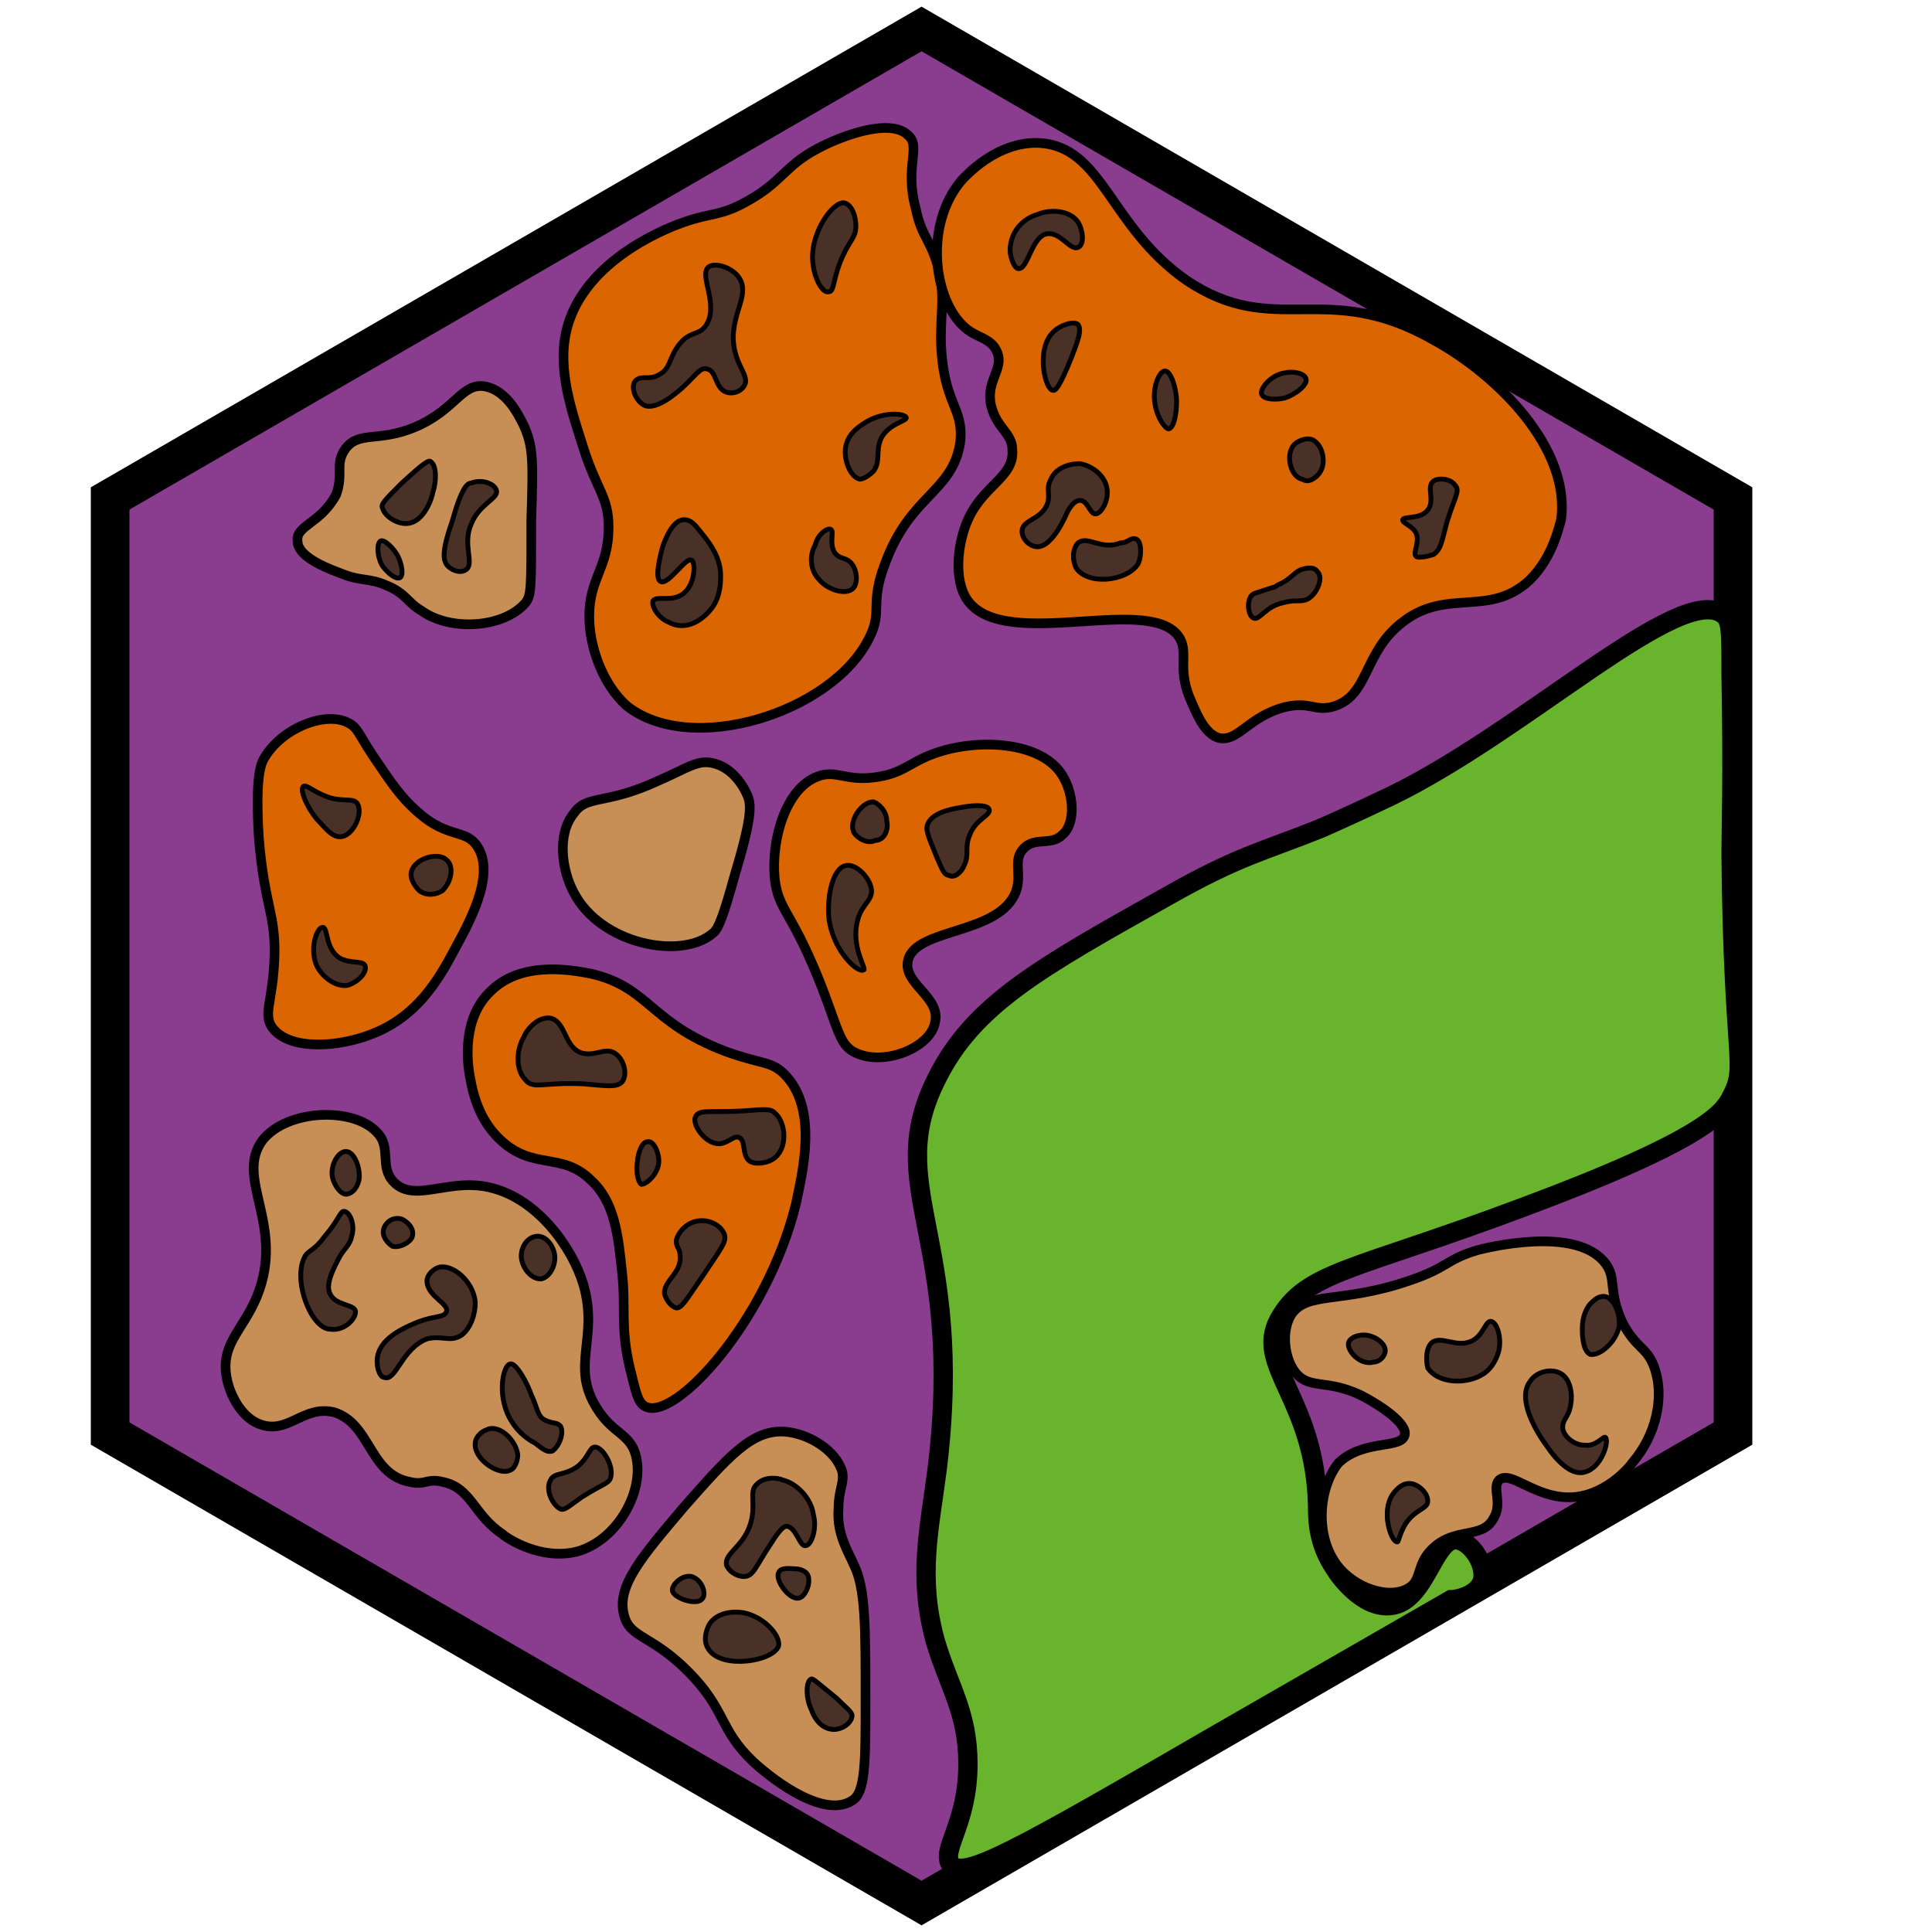 <?xml version="1.0" encoding="utf-8"?><!-- Generator: Adobe Illustrator 26.0.3, SVG Export Plug-In . SVG Version: 6.00 Build 0)  --><svg version="1.1" id="Ebene_2_00000008854137008483476280000003303031621812150931_"	 xmlns="http://www.w3.org/2000/svg" xmlns:xlink="http://www.w3.org/1999/xlink" x="0px" y="0px" viewBox="0 0 100 100"	 style="enable-background:new 0 0 100 100;" xml:space="preserve"><style type="text/css">	.st0{fill:#8A3C8F;stroke:#000000;stroke-width:2;stroke-miterlimit:10;}	.st1{fill:#69B42D;stroke:#000000;stroke-miterlimit:10;}	.st2{fill:#C78F55;stroke:#000000;stroke-width:0.5;stroke-miterlimit:10;}	.st3{fill:#DB6500;stroke:#000000;stroke-width:0.5;stroke-miterlimit:10;}	.st4{fill:#DB6500;stroke:#000000;stroke-width:0.5;stroke-miterlimit:10;}	.st5{fill:#493127;stroke:#000000;stroke-width:0.25;stroke-miterlimit:10;}	.st6{fill:#493127;stroke:#000000;stroke-width:0.25;stroke-miterlimit:10;}	.st7{fill:#493127;stroke:#000000;stroke-width:0.25;stroke-miterlimit:10;}	.st8{fill:#493127;stroke:#000000;stroke-width:0.25;stroke-miterlimit:10;}	.st9{fill:#493127;stroke:#000000;stroke-width:0.25;stroke-miterlimit:10;}</style><polygon class="st0" points="89.7,25.8 47.7,1.5 5.7,25.8 5.7,74.2 47.7,98.5 89.7,74.2 "/><path class="st1" d="M50.1,91.3c0-2.7-1-4-1.7-6.4c-0.9-3.3-0.3-5.7,0.1-8.8c1.5-12.1-2.9-14.6,0-20.3c1.9-3.8,5.3-5.7,11.9-9.4	c3.7-2.1,4.9-2.3,7.9-3.5c0,0,1.4-0.6,3.7-1.7c7-3.4,15-11.1,17.2-9.4c0.4,0.3,0.4,0.8,0.4,3.1c0.1,5.4,0,8,0,9.3	c0.1,10.9,0.9,10.9,0,12.6c-0.4,0.8-1.4,2.2-10.8,5.7c-8.8,3.3-11.2,3.3-12.6,5.8c-1.3,2.4,1.9,4.1,2,9.7c0,0.6,0,1.9,0.9,3.2	c0.1,0.2,1.4,2.1,2.9,1.9c1.8-0.2,2.2-3.5,3.4-3.4c0.8,0.1,1.6,1.4,1.3,2.2c-0.3,0.7-1.3,0.9-1.6,0.9c0,0-4,2.3-12,6.9	c-10.7,6.2-13.2,7.6-13.9,6.8C48.7,95.7,50.1,94.4,50.1,91.3z"/><path class="st2" d="M69.2,81c0.9,1.2,2.7,1.8,3.7,1.2c0.7-0.4,0.4-1.2,1.2-2c1.2-1.2,2.6-0.5,3.2-1.6c0.5-0.8-0.1-1.6,0.3-2	c0.6-0.5,1.8,0.9,3.6,0.9c1.8,0,3.1-1.5,3.3-1.8c1.2-1.4,1.7-3.4,1.1-5c-0.4-1-0.9-0.9-1.6-2.2c-0.8-1.7-0.3-2.3-0.9-3.1	c-1.5-2-6.2-0.8-6.6-0.7c-1.7,0.5-1.5,0.9-3.6,1.6c-3.5,1.2-5.3,0.5-6.1,1.8c-0.5,0.9-0.3,2.3,0.3,3c0.7,0.8,1.6,0.3,3.3,1.1	c1,0.5,2.5,1.5,2.3,2.1c-0.2,0.7-2.1,0.2-3.4,1.4C68.3,76.9,68,79.4,69.2,81z"/><path class="st2" d="M39,91.2c-1.8-1.7-1.4-2.7-3.4-4.7c-1.9-1.9-3-1.7-3.3-2.9c-0.4-1.5,0.9-3,3.1-5.6c2.3-2.6,3.5-4,5.2-3.9	c1.3,0.1,2.7,1,3,2.1c0.1,0.6-0.2,0.9-0.2,1.9c-0.1,1.3,0.5,2.2,0.8,2.9c0.6,1.2,0.6,3.2,0.6,7c0,3.2,0,4.8-0.7,5.2	C42.7,94.1,40.2,92.3,39,91.2z"/><path class="st2" d="M22.9,76.7c-0.8-0.2-0.9,0.2-1.7,0c-2.1-0.4-2-3-3.9-3.6c-1.6-0.4-2.4,1.2-3.9,0.6c-1-0.4-1.6-1.7-1.7-2.6	c-0.2-1.6,0.9-2.3,1.6-4c1.5-3.7-1.2-6.1,0.3-8.1c1.3-1.6,4.7-1.7,5.9-0.4c0.8,0.8,0.1,1.8,0.9,2.6c1.1,1.1,2.9-0.3,5.1,0.3	c2.3,0.6,4.1,3,4.7,5c0.8,2.8-0.7,4.2,0.7,6.4c0.8,1.3,1.7,1.3,2,2.4c0.5,1.8-0.9,4.4-3,5c-1.9,0.5-3.7-0.7-3.9-0.9	C24.5,78.4,24.4,77,22.9,76.7z"/><path class="st3" d="M41.2,62.3c0.3-1.5,1.2-4.9-0.6-6.7c-0.7-0.7-1.2-0.5-3.1-1.2c-3.9-1.5-3.9-3.3-6.9-4c-0.6-0.1-3.5-0.8-5.2,0.9	c-1.5,1.4-1.2,3.7-1.1,4.3c0.1,0.5,0.3,2.2,1.6,3.4c1.7,1.6,3.2,0.6,4.7,2.1c1.2,1.1,1.4,2.8,1.6,4.8c0.2,1.7-0.1,2.8,0.4,4.9	c0.3,1.2,0.4,1.8,0.8,2C34.9,73.6,39.7,68.4,41.2,62.3z"/><path class="st4" d="M14.2,49.7c0.1-2.4-0.5-2.7-0.8-6.3c-0.2-3.2,0.1-3.9,0.3-4.2c0.9-1.5,3.1-2.4,4.3-1.8c0.6,0.3,0.5,0.6,1.7,2.3	c0.8,1.2,1.3,1.8,2,2.4c1.5,1.3,2.4,0.8,3,1.7c1,1.5-0.5,4.1-1.2,5.4c-0.8,1.5-1.9,3.4-4.2,4.3c-1.7,0.7-4.3,0.9-5.2-0.3	C13.6,52.5,14.1,51.9,14.2,49.7z"/><path class="st2" d="M36.9,48.3c0.3-0.2,0.6-1.1,1.1-2.9c0.9-3,0.9-3.7,0.7-4.2c-0.3-0.7-0.9-1.5-1.8-1.7c-0.8-0.2-1.4,0.3-2.8,0.9	c-2.8,1.3-3.7,0.7-4.4,1.7c-0.9,1.1-0.6,3,0,4.1C31.1,48.9,35.3,49.7,36.9,48.3z"/><path class="st4" d="M48.4,52.9c0.3-1.3-1.7-2-1.4-3.2c0.4-1.7,4.8-1.3,5.6-3.6c0.3-0.9-0.2-1.6,0.4-2.2c0.6-0.6,1.4-0.1,2-0.7	c0.7-0.6,0.6-2.2-0.1-3.2c-1.2-1.7-4.6-1.8-6.8-0.9c-1,0.4-1.4,0.9-2.6,1.1c-1.7,0.3-2.2-0.4-3.2,0c-1.6,0.6-2.4,3.2-2.2,5.3	c0.2,1.6,0.8,1.6,2.2,5c1.1,2.7,1.1,3.6,2,4C45.8,55.2,48.2,54.2,48.4,52.9z"/><path class="st2" d="M17.9,23.2c0.7-0.9,1.7-0.3,3.6-1.1c2.1-0.9,2.4-2.3,3.6-2.1c1.1,0.2,1.7,1.4,2,2c0.5,1.1,0.5,1.8,0.4,4.9	c0,3.6,0,3.9-0.3,4.3c-1.1,1.3-3.9,1.5-5.4,0.4c-0.7-0.4-0.8-0.9-1.8-1.3c-0.9-0.4-1.3-0.2-2.3-0.6c-0.5-0.2-2.3-0.8-2.3-1.7	c-0.1-0.8,1.2-0.9,2-2.4C17.8,24.5,17.3,24,17.9,23.2z"/><path class="st4" d="M45,33c0.7-1.4,0-1.7,0.8-3.8c1.3-3.6,3.5-3.7,3.9-6.3c0.2-1.9-0.9-1.9-1-5.3c0-1.6,0.2-2.2-0.1-3.6	c-0.4-1.6-0.9-1.7-1.2-3.2C46.8,8.6,47.7,7.6,47,7c-0.9-0.9-3.4,0-4.7,0.7c-1.7,0.9-1.8,1.7-3.6,2.7c-1.4,0.8-1.9,0.6-3.3,1.1	c-0.6,0.2-4.7,1.7-5.9,5c-0.8,2.2,0,4.5,0.7,6.7c0.7,2.2,1.3,2.5,1.3,4.1c0,2.1-1,2.6-1,4.6c0,1.6,0.7,3.5,1.9,4.6	C35.7,39.2,43.1,36.9,45,33z"/><path class="st3" d="M61.1,33.1c0.4,0.8-0.2,1.6,0.6,3.3c0.3,0.7,0.7,1.6,1.4,1.8c1,0.2,1.5-1.1,3.4-1.6c1.3-0.3,1.5,0.2,2.4,0	c2-0.5,1.6-2.8,3.7-4.4c2.3-1.8,4.5-0.2,6.6-2.2c1.2-1.2,1.5-2.8,1.6-3.1c0.5-3.7-3.3-7.5-6.6-9.3c-5.6-3.2-8.2,0-12.8-3.1	c-4-2.8-4.3-6.9-7.6-7.1c-2.2-0.1-3.8,1.7-4,1.9c-2,2.3-1.5,6.3,0.2,7.7c0.6,0.5,1.3,0.5,1.6,1.2c0.4,0.9-0.6,1.5-0.3,2.8	c0.3,1.2,1.1,1.4,1.1,2.3c0.1,1.4-1.5,1.8-2.3,3.6c-0.5,1.1-0.8,3.1,0,4.2C52.1,33.8,59.8,30.6,61.1,33.1z"/><path class="st5" d="M15.8,65c0.2-0.3,0.5-0.3,1-1c0.7-0.8,0.8-1.3,1-1.3c0.3,0,0.6,0.7,0.4,1.3c-0.1,0.5-0.4,0.6-0.7,1.2	c-0.2,0.4-0.7,1.3-0.4,1.8c0.3,0.6,1.3,0.5,1.3,0.9c0,0.4-0.6,1-1.3,0.9C16.1,68.8,15.1,66.2,15.8,65z"/><path class="st5" d="M22.1,69.3c0.8-0.2,1.2,0.2,1.8-0.2c0.5-0.4,0.7-1.1,0.7-1.7c-0.1-1.1-1.2-2-1.9-1.8c-0.3,0.1-0.6,0.4-0.6,0.7	c0,0.8,1.2,1.2,1,1.6c-0.1,0.3-0.6,0.2-1.4,0.5c-0.5,0.2-1.8,0.7-2.1,1.6c-0.2,0.5,0,1.3,0.3,1.3C20.5,71.5,20.8,69.8,22.1,69.3z"/><path class="st5" d="M26.8,75.3c0,0.2-0.1,0.7-0.4,0.8c-0.6,0.3-1.9-0.6-1.8-1.4c0-0.3,0.3-0.6,0.6-0.7	C25.8,73.7,26.7,74.5,26.8,75.3z"/><path class="st5" d="M29,73.8c-0.2-0.2-0.4-0.1-0.8-0.3c-0.4-0.2-0.4-0.7-0.7-1.3c-0.2-0.6-0.8-1.7-1.1-1.6c-0.4,0.1-0.7,1.8,0.1,3	c0.3,0.5,0.8,0.9,1.2,1.1c0.4,0.3,0.6,0.5,0.9,0.4C29,74.8,29.2,74.1,29,73.8z"/><path class="st5" d="M29,78.1c0.2,0.1,0.4-0.1,1.1-0.6c1.1-0.7,1.4-0.7,1.5-1c0.2-0.6-0.4-1.6-0.8-1.6c-0.3,0-0.3,0.5-0.9,1	c-0.7,0.5-1.2,0.3-1.4,0.7C28.2,77.1,28.6,77.9,29,78.1z"/><path class="st5" d="M18.6,60.9c0-0.6-0.3-1.3-0.7-1.3s-0.8,0.7-0.7,1.3c0.1,0.5,0.5,1,0.8,0.9C18.4,61.7,18.6,61.2,18.6,60.9z"/><path class="st5" d="M21.3,64.1c0.2-0.4-0.1-0.8-0.5-1c-0.3-0.1-0.7,0-0.9,0.4c-0.2,0.4,0.1,0.8,0.4,1	C20.6,64.6,21.1,64.4,21.3,64.1z"/><path class="st5" d="M28.7,64.9c-0.1-0.5-0.5-1-1-0.9c-0.5,0.1-0.8,0.7-0.7,1.2c0.1,0.5,0.5,1,1,1C28.5,66.1,28.8,65.4,28.7,64.9z"	/><path class="st6" d="M36.2,66.3c1.2-1.8,1.4-2,1.3-2.4c-0.2-0.5-0.8-0.8-1.4-0.7c-0.6,0.1-1,0.6-1.1,1c0,0.4,0.2,0.4,0.2,0.8	c0.1,0.9-0.9,1.3-0.8,2c0.1,0.3,0.3,0.6,0.6,0.7C35.3,67.7,35.5,67.3,36.2,66.3z"/><path class="st6" d="M34.1,60.1c0-0.5-0.3-1.1-0.6-1c-0.3,0-0.5,0.7-0.5,1c-0.1,0.4,0,1.1,0.2,1.2C33.5,61.3,34.1,60.7,34.1,60.1z"	/><path class="st6" d="M32.2,56c0.3-0.4,0.1-1.2-0.4-1.5c-0.5-0.3-1,0.2-1.7,0c-0.9-0.3-0.8-1.6-1.6-1.8c-0.6-0.1-1.2,0.5-1.4,1	c-0.4,0.7-0.4,1.7,0.1,2.2c0.4,0.5,0.9,0.1,3,0.2C31.4,56.2,31.9,56.3,32.2,56z"/><path class="st6" d="M38.5,57.5c1.2-0.1,1.4-0.1,1.6,0.1c0.6,0.5,0.7,1.9-0.1,2.4c-0.3,0.2-0.9,0.3-1.2,0.1c-0.4-0.3-0.2-1-0.5-1.2	c-0.3-0.2-0.6,0.3-1.1,0.3c-0.7,0-1.4-1-1.2-1.4C36.2,57.4,36.7,57.6,38.5,57.5z"/><path class="st7" d="M18.9,50c-0.1-0.3-0.7-0.1-1.3-0.4c-0.8-0.5-0.6-1.6-0.9-1.6s-0.7,1.1-0.3,2c0.3,0.6,1,1.1,1.6,1	C18.6,50.8,19,50.3,18.9,50z"/><path class="st7" d="M23.1,44.5c-0.4-0.4-1.6-0.1-1.8,0.6c-0.1,0.3,0.1,0.7,0.4,1c0.4,0.3,0.9,0.2,1.2,0	C23.4,45.6,23.5,44.8,23.1,44.5z"/><path class="st7" d="M18.5,41.6c-0.2-0.3-0.6-0.1-1.4-0.3c-0.9-0.3-1.2-0.7-1.4-0.6c-0.2,0.2,0.2,1.1,0.7,1.7c0.4,0.4,0.8,1,1.3,0.9	C18.3,43.2,18.8,42.1,18.5,41.6z"/><path class="st8" d="M20.7,29.9c0.2-0.1,0.1-0.7-0.1-1.1c-0.2-0.4-0.7-0.9-0.9-0.8c-0.2,0.1-0.2,0.8,0.1,1.3	C20.1,29.7,20.5,30,20.7,29.9z"/><path class="st8" d="M22.4,25.5c0.2-0.6,0.2-1.4-0.1-1.6c-0.1-0.1-0.3,0-1.5,1.1c-0.9,0.9-1.1,1.1-1,1.3c0.1,0.4,0.7,0.8,1.2,0.8	C22,27.1,22.4,25.6,22.4,25.5z"/><path class="st8" d="M24.4,25c0.5-0.2,1.2,0,1.3,0.4c0.1,0.4-0.9,0.7-1.3,1.7c-0.5,1.1,0.2,2.1-0.3,2.4c-0.3,0.2-0.8,0-1-0.3	c-0.1-0.2-0.3-0.5,0.3-2.2C23.9,25.2,24.2,25,24.4,25z"/><path class="st5" d="M36.9,31.4c0.4-0.6,0.4-1.3,0.4-1.6c0-0.9-0.5-1.6-0.9-2.1c-0.4-0.5-0.6-0.8-1-0.8c-0.6,0-1,1.1-1.1,1.4	c-0.2,0.7-0.4,1.7-0.1,1.8c0.4,0.2,1.3-1.3,1.6-1.1c0.2,0.1,0.2,1.2-0.4,1.7c-0.6,0.5-1.4,0.1-1.6,0.4c-0.1,0.3,0.3,0.9,0.8,1.1	C35.5,32.7,36.4,32.1,36.9,31.4z"/><path class="st5" d="M43,27.4c0.2,0.1-0.1,0.7,0.2,1.2c0.3,0.4,0.6,0.2,0.9,0.6c0.3,0.4,0.3,1.1,0,1.3c-0.4,0.3-1.3,0-1.7-0.5	c-0.5-0.5-0.5-1.3-0.2-1.8C42.3,27.7,42.8,27.3,43,27.4z"/><path class="st5" d="M34.1,19.4c0.6-0.3,0.5-0.8,1-1.5c0.6-0.8,1-0.5,1.4-1c0.8-1.1-0.4-2.7,0.2-3.1c0.3-0.2,1.1,0,1.5,0.5	c0.8,1-0.7,2.2-0.1,4.1c0.2,0.7,0.7,1.2,0.4,1.6c-0.2,0.3-0.6,0.4-0.9,0.3c-0.6-0.2-0.5-1.1-1-1.2c-0.3-0.1-0.5,0.2-1,0.7	c-0.6,0.6-1.6,1.4-2.2,1.2c-0.5-0.2-0.8-1-0.5-1.3C33.2,19.4,33.6,19.7,34.1,19.4z"/><path class="st5" d="M45.2,24.4c0.4-0.5,0.1-1,0.4-1.7c0.4-0.8,1.4-0.9,1.3-1.1c-0.1-0.2-1.1-0.3-2,0.2c-0.3,0.2-0.9,0.5-1.1,1.2	c-0.2,0.7,0.2,1.7,0.7,1.8C44.8,24.8,45.2,24.4,45.2,24.4z"/><path class="st5" d="M43.6,13.3c0.4-0.9,0.7-1,0.7-1.6c0-0.5-0.2-1.1-0.6-1.2c-0.6-0.1-1.9,1.7-1.6,3.3c0.1,0.7,0.5,1.4,0.8,1.3	C43.2,15.1,43.1,14.4,43.6,13.3z"/><path class="st6" d="M54.2,12.1c0.7-0.1,1.2,0.9,1.6,0.7c0.3-0.1,0.3-0.8,0-1.3c-0.4-0.6-1.4-0.7-2.1-0.4c-0.7,0.2-1.3,0.8-1.4,1.6	c-0.1,0.5,0.2,1.2,0.4,1.2C53.2,14,53.4,12.2,54.2,12.1z"/><path class="st6" d="M55.5,18.4c0.3-0.8,0.5-1.3,0.3-1.6c-0.2-0.2-0.9,0-1.3,0.4c-0.9,0.9-0.4,3,0,3C54.7,20.3,55.1,19.4,55.5,18.4z	"/><path class="st6" d="M57.3,25.3c0.1,0.6-0.3,1.3-0.6,1.3s-0.4-0.7-0.8-0.7c-0.4,0-0.7,0.7-0.7,0.7l0,0c0,0-0.7,1.7-1.5,1.7	c-0.4,0-0.8-0.4-0.8-0.8c0-0.6,1-0.6,1.3-1.4c0.2-0.5-0.1-0.8,0.2-1.3c0.2-0.5,0.8-0.8,1.5-0.8C56.5,24.1,57.2,24.6,57.3,25.3z"/><path class="st6" d="M58.8,27.9c0.3,0.1,0.3,0.9,0.1,1.3c-0.6,0.9-2.6,1.1-3.2,0.2c-0.2-0.4-0.2-1,0.1-1.3c0.5-0.4,1.2,0.4,2.2,0	C58.4,28.1,58.5,27.8,58.8,27.9z"/><path class="st6" d="M60.9,20.8c0-0.7-0.3-1.6-0.6-1.6s-0.7,0.9-0.5,1.8c0.1,0.6,0.5,1.2,0.7,1.2C60.8,22.1,60.9,21.3,60.9,20.8z"/><path class="st6" d="M67.6,19.6c-0.1-0.3-0.7-0.4-1.1-0.3c-0.7,0.1-1.3,0.8-1.2,1.1c0.1,0.3,0.8,0.3,1.2,0.2	C67.1,20.4,67.7,19.9,67.6,19.6z"/><path class="st6" d="M68.2,24.6c0.5-0.5,0.3-1.5-0.2-1.8c-0.3-0.2-0.8,0-1,0.2c-0.5,0.5-0.2,1.7,0.4,1.8C67.7,25,68,24.8,68.2,24.6z	"/><path class="st6" d="M68.2,29.6c0.3,0.3,0,1.1-0.5,1.4c-0.4,0.2-0.6,0-1.3,0.2c-0.9,0.2-1.2,0.9-1.5,0.8c-0.3-0.1-0.4-0.9-0.1-1.2	c0.1-0.1,0.2-0.1,1.1-0.4c0.1,0,0.2-0.1,0.2-0.1c0.7-0.3,0.8-0.6,1.2-0.8C67.6,29.4,68,29.3,68.2,29.6z"/><path class="st6" d="M74.2,28.7c0.4-0.3,0.4-0.6,0.7-1.7c0.4-1.3,0.7-1.6,0.4-1.9c-0.2-0.3-0.8-0.4-1.1-0.2c-0.4,0.3,0.1,1-0.3,1.5	c-0.4,0.5-1.2,0.3-1.3,0.5c0,0.2,0.5,0.3,0.7,0.7c0.2,0.5-0.2,1,0,1.2C73.4,28.9,73.9,28.8,74.2,28.7z"/><path class="st5" d="M44.4,47.6c0.2-0.8,0.8-1,0.7-1.6c-0.1-0.6-0.8-1.3-1.3-1.2c-0.7,0.1-1,1.6-0.9,2.7c0.2,1.7,1.5,2.9,1.8,2.7	C44.9,50.2,44,49,44.4,47.6z"/><path class="st5" d="M45.9,42.5c0-0.5-0.4-0.9-0.7-1c-0.6,0-1.3,1-1,1.6c0.2,0.3,0.7,0.6,1.1,0.4C45.8,43.5,46,42.9,45.9,42.5z"/><path class="st5" d="M49.9,44.8c0.3-0.6,0-0.9,0.3-1.6c0.3-0.8,1.1-1,1-1.3c-0.1-0.3-1-0.2-1.5-0.1c-0.6,0.1-1.5,0.3-1.7,0.9	c-0.1,0.3,0.1,0.7,0.5,1.7c0.3,0.7,0.4,0.9,0.6,0.9C49.4,45.5,49.8,45.1,49.9,44.8z"/><path class="st8" d="M44.1,88.8c0-0.2-0.3-0.4-0.8-0.9c-1.1-0.9-1.2-1-1.3-1c-0.3,0.1-0.3,1,0,1.6c0.1,0.3,0.4,0.9,1,1	C43.5,89.6,44.1,89.2,44.1,88.8z"/><path class="st8" d="M38.9,83.6c-0.7-0.3-1.8-0.2-2.2,0.5c-0.2,0.4-0.3,0.9,0,1.3c0.7,1,3.3,0.6,3.6-0.2	C40.4,84.7,39.7,83.9,38.9,83.6z"/><path class="st9" d="M35.8,81.6c-0.5-0.1-1,0.4-1,0.7c0,0.4,1.2,0.8,1.5,0.5C36.6,82.6,36.4,81.8,35.8,81.6z"/><path class="st8" d="M39.9,79.9c0.5-0.8,0.7-0.9,0.8-0.9c0.5,0,0.7,1.1,1,1c0.3,0,0.6-0.9,0.4-1.6c-0.1-0.8-0.8-1.6-1.6-1.8	c-0.2-0.1-0.9-0.2-1.3,0.2c-0.5,0.4,0,1.1-0.4,2.2c-0.4,1.1-1.3,1.4-1.2,2c0.1,0.3,0.5,0.6,0.9,0.6C39,81.6,39.1,81.1,39.9,79.9z"/><path class="st8" d="M41.8,81.5c-0.2-0.3-0.6-0.3-0.7-0.3c-0.1,0-0.7-0.1-0.8,0.2c-0.2,0.4,0.6,1.5,1.1,1.3	C41.7,82.6,42,81.9,41.8,81.5z"/><path class="st5" d="M72.8,78.8c0.5-0.7,1.1-0.7,1.1-1.1c0-0.4-0.4-0.8-0.8-0.9c-0.5-0.1-0.8,0.3-0.9,0.4c-0.8,0.9-0.2,2.6,0.1,2.6	C72.4,79.9,72.4,79.4,72.8,78.8z"/><path class="st5" d="M71.7,69.9c0-0.4-0.6-0.8-1.1-0.8c-0.3,0-0.7,0.1-0.8,0.4c-0.1,0.4,0.6,1.2,1.3,1	C71.4,70.5,71.7,70.2,71.7,69.9z"/><path class="st5" d="M76.8,71.1c0.6-0.4,0.8-1.2,0.8-1.3c0.1-0.6-0.1-1.3-0.4-1.4c-0.3-0.1-0.4,0.7-1,1c-0.8,0.4-1.6-0.3-2.1,0.1	c-0.3,0.3-0.3,0.9-0.2,1.3C74.4,71.6,75.9,71.7,76.8,71.1z"/><path class="st5" d="M80.1,74.9c0.4,0.6,1.2,1.5,1.9,1.3c0.9-0.2,1.3-1.6,1.1-1.8c-0.1-0.1-0.5,0.5-1.1,0.4c-0.5,0-1-0.4-1.1-0.8	c-0.1-0.5,0.3-0.6,0.4-1.3c0.1-0.5,0-1.3-0.5-1.6c-0.5-0.3-1.3-0.1-1.6,0.4C78.5,72.4,79.5,74.1,80.1,74.9z"/><path class="st5" d="M83.8,68.7c0.1-0.7-0.3-1.6-0.8-1.6c-0.3,0-0.5,0.2-0.7,0.4c-0.4,0.5-0.4,1.1-0.4,1.3c0,0.2,0,1.1,0.4,1.3	C82.8,70.2,83.6,69.5,83.8,68.7z"/></svg>
